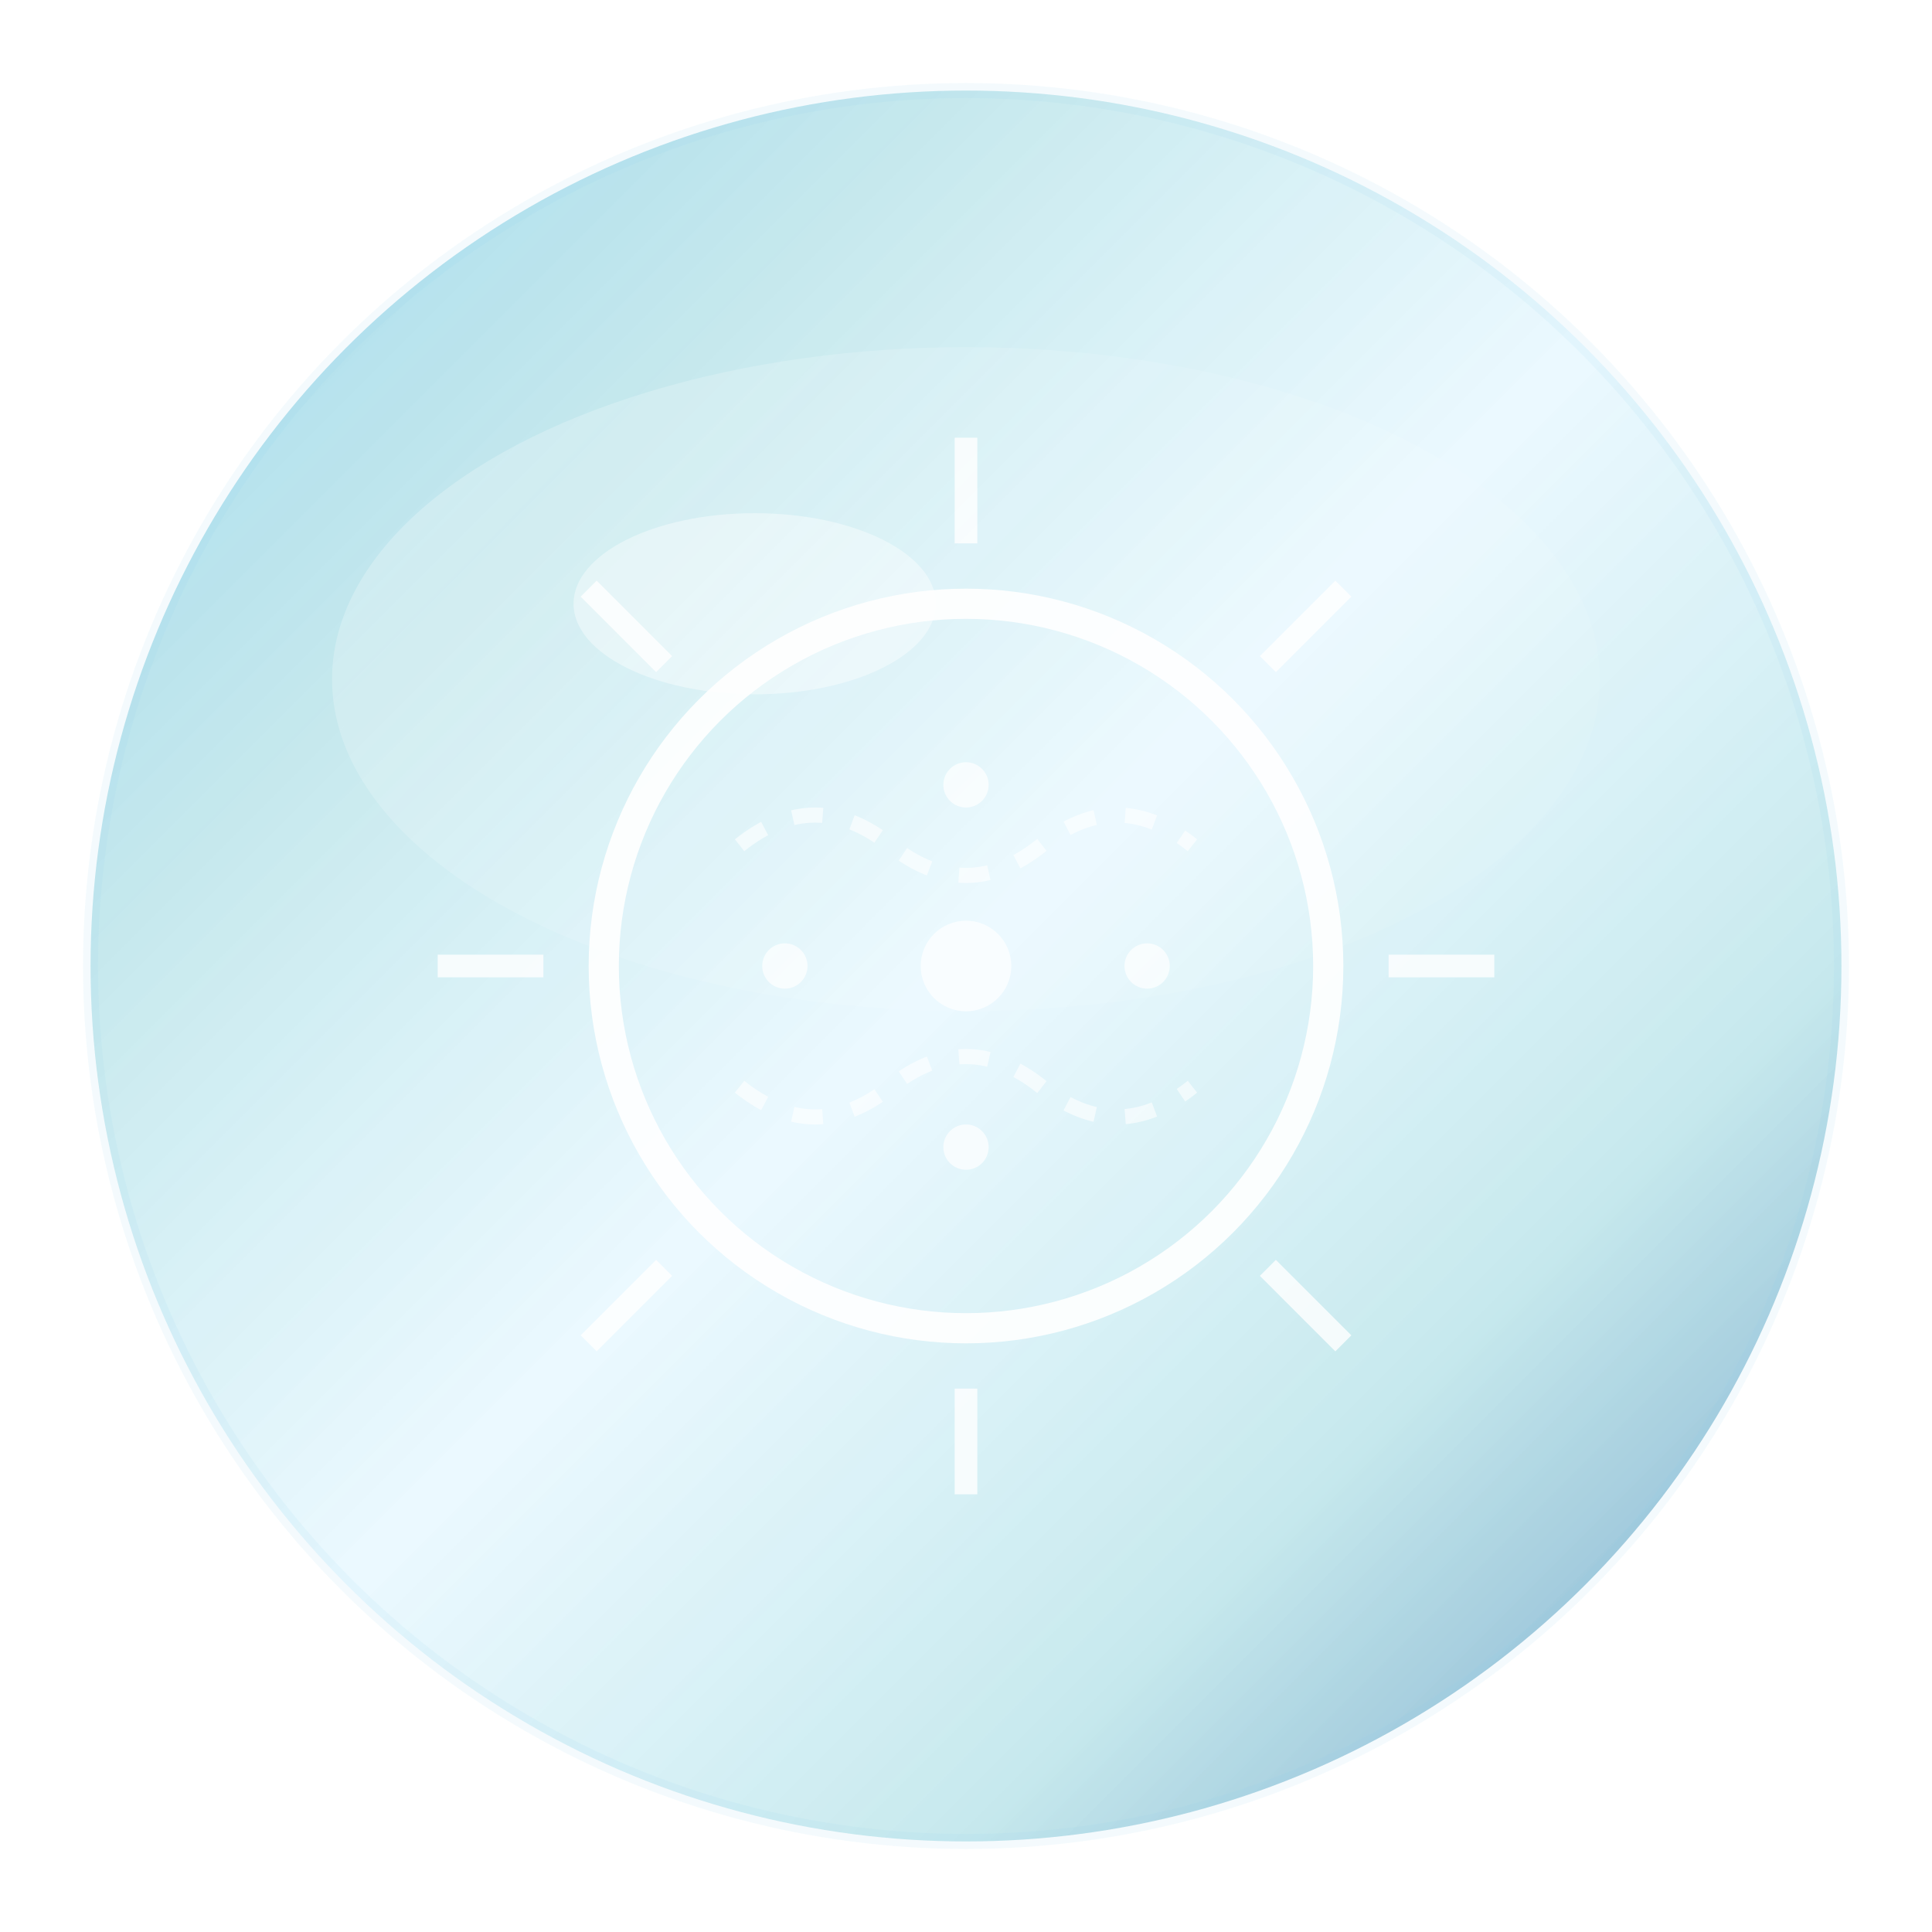 <?xml version="1.0" encoding="UTF-8" standalone="no"?>
<svg xmlns="http://www.w3.org/2000/svg" width="128" height="128" viewBox="0 0 128 128">
  <defs>
    <!-- Glass effect gradient -->
    <linearGradient id="faviconGlassGradient" x1="0%" y1="0%" x2="100%" y2="100%">
      <stop offset="0%" style="stop-color:#87CEEB;stop-opacity:0.9" />
      <stop offset="25%" style="stop-color:#B0E0E6;stop-opacity:0.8" />
      <stop offset="50%" style="stop-color:#E0F6FF;stop-opacity:0.7" />
      <stop offset="75%" style="stop-color:#B0E0E6;stop-opacity:0.8" />
      <stop offset="100%" style="stop-color:#4682B4;stop-opacity:0.9" />
    </linearGradient>
    
    <!-- Glass highlight gradient -->
    <linearGradient id="faviconGlassHighlight" x1="0%" y1="0%" x2="100%" y2="50%">
      <stop offset="0%" style="stop-color:#FFFFFF;stop-opacity:0.6" />
      <stop offset="50%" style="stop-color:#FFFFFF;stop-opacity:0.2" />
      <stop offset="100%" style="stop-color:#FFFFFF;stop-opacity:0.1" />
    </linearGradient>
    
    <!-- Shadow filter -->
    <filter id="faviconGlassShadow" x="-50%" y="-50%" width="200%" height="200%">
      <feDropShadow dx="2" dy="4" stdDeviation="4" flood-color="#2E4BC6" flood-opacity="0.4"/>
    </filter>
    
    <!-- Inner glow filter -->
    <filter id="faviconInnerGlow" x="-50%" y="-50%" width="200%" height="200%">
      <feGaussianBlur stdDeviation="3" result="coloredBlur"/>
      <feMerge> 
        <feMergeNode in="coloredBlur"/>
        <feMergeNode in="SourceGraphic"/>
      </feMerge>
    </filter>
  </defs>
  
  <!-- Glass background circle -->
  <circle cx="64" cy="64" r="58" fill="url(#faviconGlassGradient)" filter="url(#faviconGlassShadow)" opacity="0.95"/>
  
  <!-- Glass highlight overlay -->
  <ellipse cx="64" cy="45" rx="42" ry="22" fill="url(#faviconGlassHighlight)" opacity="0.5"/>
  
  <!-- Main logo design - Tech/Invisible theme -->
  <g transform="translate(64,64)">
    <!-- Central tech circle -->
    <circle cx="0" cy="0" r="24" fill="none" stroke="#FFFFFF" stroke-width="2" opacity="0.9"/>
    
    <!-- Tech lines radiating outward -->
    <g stroke="#FFFFFF" stroke-width="1.5" opacity="0.8">
      <line x1="0" y1="-35" x2="0" y2="-28" />
      <line x1="25" y1="-25" x2="20" y2="-20" />
      <line x1="35" y1="0" x2="28" y2="0" />
      <line x1="25" y1="25" x2="20" y2="20" />
      <line x1="0" y1="35" x2="0" y2="28" />
      <line x1="-25" y1="25" x2="-20" y2="20" />
      <line x1="-35" y1="0" x2="-28" y2="0" />
      <line x1="-25" y1="-25" x2="-20" y2="-20" />
    </g>
    
    <!-- Inner tech pattern -->
    <g fill="#FFFFFF" opacity="0.7">
      <circle cx="0" cy="0" r="3"/>
      <circle cx="0" cy="-12" r="1.5"/>
      <circle cx="12" cy="0" r="1.5"/>
      <circle cx="0" cy="12" r="1.5"/>
      <circle cx="-12" cy="0" r="1.5"/>
    </g>
    
    <!-- Invisible trace elements -->
    <g stroke="#FFFFFF" stroke-width="1" fill="none" opacity="0.6">
      <path d="M -15,-8 Q -10,-12 -5,-8 Q 0,-4 5,-8 Q 10,-12 15,-8" stroke-dasharray="2,2"/>
      <path d="M -15,8 Q -10,12 -5,8 Q 0,4 5,8 Q 10,12 15,8" stroke-dasharray="2,2"/>
    </g>
  </g>
  
  <!-- Additional glass reflection -->
  <ellipse cx="50" cy="40" rx="12" ry="6" fill="#FFFFFF" opacity="0.4"/>
  
  <!-- Outer glow ring -->
  <circle cx="64" cy="64" r="58" fill="none" stroke="#87CEEB" stroke-width="1" opacity="0.3" filter="url(#faviconInnerGlow)"/>
</svg>
